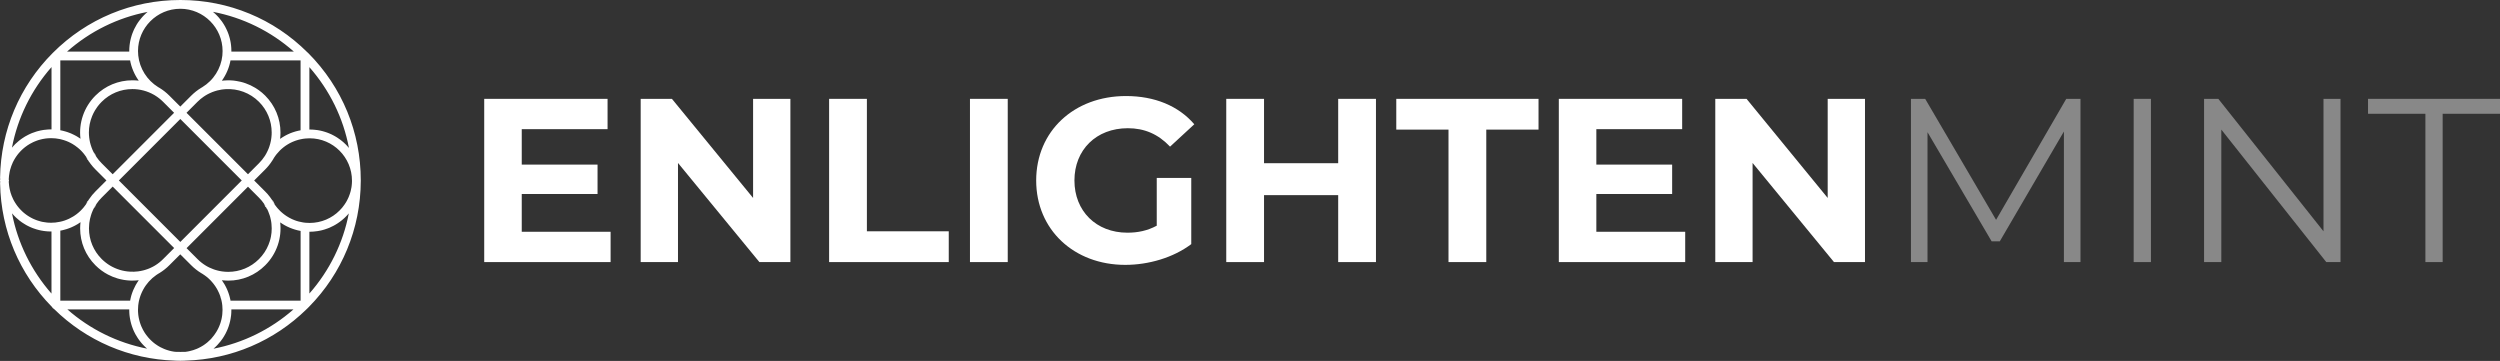 <?xml version="1.0" encoding="UTF-8"?>
<svg id="Capa_2" xmlns="http://www.w3.org/2000/svg" viewBox="0 0 898.1 129.66">
<rect x="0" y="0" width="898.1" height="129.66" fill="#333333" stroke="none"/>
<defs>
<style>
.cls-1{fill:#fff;}
.cls-2{fill:#888;}
</style>
</defs>
<g id="Capa_1-2">
<g>
<g>
<g>
<path class="cls-1" d="M110.32,18.76s-.02,0-.03,0c-.02-.02-.04-.03-.06-.04,.03,.01,.06,.02,.09,.05Z"/>
<path class="cls-1" d="M110.6,18.95s-.11-.09-.17-.13c-.01,0-.01,0-.02-.02,.01,0,.02,0,.03,.01s.02,0,.03,.02c.02,.01,.03,.03,.05,.04t.02,.02s.04,.04,.06,.06Z"/>
<path class="cls-1" d="M110.68,19.02h0s-.02-.01-.03-.02c.01,0,.02,0,.03,.02Z"/>
<path class="cls-1" d="M110.98,19.47c-.04-.07-.07-.14-.11-.2-.06-.08-.12-.17-.19-.24,.05,.04,.09,.08,.13,.12,.07,.1,.14,.2,.17,.32Z"/>
</g>
<path class="cls-1" d="M98.33,56.83c-.05,.11-.11,.21-.17,.31-.05,.09-.11,.18-.16,.26,.11-.19,.21-.38,.33-.57Z"/>
<g>
<path class="cls-1" d="M31.95,58.04c-.19-.29-.38-.59-.56-.89-.14-.24-.27-.47-.39-.72t.02,.02c.3,.45,.59,.94,.84,1.43,.03,.05,.06,.11,.09,.16Z"/>
<path class="cls-1" d="M34.57,56.28c-.31-.47-.6-.96-.86-1.45-.01-.02-.02-.03-.03-.05-.02-.05-.05-.1-.09-.15,.02,.03,.04,.05,.06,.08,0,.01,.01,.01,.01,.02,.17,.26,.34,.52,.5,.79,.14,.25,.28,.5,.41,.76Z"/>
</g>
<path class="cls-1" d="M28.91,49.78v.04h-.01s.02,.02,.02,.02c-.01-.02-.01-.04-.01-.06Zm0,0v.04h-.01s.02,.02,.02,.02c-.01-.02-.01-.04-.01-.06Zm0,0v.04h-.01s.02,.02,.02,.02c-.01-.02-.01-.04-.01-.06Zm0,0v.04h-.01s.02,.02,.02,.02c-.01-.02-.01-.04-.01-.06Zm0,0v.04h-.01s.02,.02,.02,.02c-.01-.02-.01-.04-.01-.06Zm20.49-20.84c.15,0,.3,.02,.44,.05h0c-.14-.03-.29-.05-.44-.05Zm-15.74,25.79s-.01-.01-.01-.02c-.02-.03-.04-.05-.06-.08,.04,.05,.07,.1,.09,.15-.01-.01-.01-.03-.02-.05Zm-4.75-4.95v.04h-.01s.02,.02,.02,.02c-.01-.02-.01-.04-.01-.06Zm-7.24-3h0c.11,.02,.22,.04,.33,.07-.11-.03-.22-.05-.33-.07Zm7.24,3v.04h-.01s.02,.02,.02,.02c-.01-.02-.01-.04-.01-.06Zm0,0v.04h-.01s.02,.02,.02,.02c-.01-.02-.01-.04-.01-.06Zm0,0v.04h-.01s.02,.02,.02,.02c-.01-.02-.01-.04-.01-.06Zm0,0v.04h-.01s.02,.02,.02,.02c-.01-.02-.01-.04-.01-.06Z"/>
<g>
<path class="cls-1" d="M31.86,71.78c-.27,.52-.56,1.02-.88,1.48,.26-.5,.55-1,.88-1.48Z"/>
<path class="cls-1" d="M34.57,73.38s-.02,.06-.04,.09c-.12,.23-.25,.46-.38,.68-.12,.21-.26,.42-.4,.63-.01,.03-.03,.06-.06,.09,0-.03,.03-.05,.04-.08,.26-.48,.53-.95,.84-1.41Z"/>
</g>
<path class="cls-1" d="M19.1,110.7s-.08-.08-.13-.12h0s.03,.02,.05,.03c0,0,.01,.01,.02,.01,.01,.03,.04,.06,.06,.08Z"/>
<g>
<path class="cls-1" d="M95.92,75c-.19-.27-.36-.54-.52-.82-.13-.22-.26-.44-.37-.67-.04-.06-.07-.13-.1-.2,.01,.02,.02,.03,.03,.04,.34,.47,.62,.98,.89,1.48,.02,.05,.04,.11,.07,.17Z"/>
<path class="cls-1" d="M97.67,71.75h-.01s-.03-.06-.04-.08c.02,.02,.04,.05,.05,.08Z"/>
<path class="cls-1" d="M98.6,73.32s.01,.01,0,.02c-.01-.01-.01-.02-.02-.02-.32-.48-.61-.98-.86-1.49,.03,.02,.05,.05,.06,.08,.14,.21,.28,.42,.4,.64,.15,.25,.29,.51,.42,.77Z"/>
</g>
<g>
<path class="cls-1" d="M79.12,106.34c.19,.55,.35,1.11,.48,1.68-.12-.57-.28-1.13-.48-1.68Zm3.58,1.11c.04,.19,.08,.37,.11,.56h0c-.03-.19-.07-.37-.12-.56Zm27.88,3.18s-.04,.05-.06,.07c-.02,.02-.03,.03-.04,.05,.04-.05,.11-.11,.18-.18-.02,.02-.05,.04-.08,.06Zm-11.92-37.2s.03,.06,.05,.09c.01,.02,.02,.03,.03,.05,.08,.1,.15,.2,.22,.29-.1-.14-.2-.28-.3-.43Zm1.98,6.45h0s.03,.03,.05,.04c-.02-.01-.04-.03-.05-.04Zm-20.95,20.78s0,0,0,.01c.04,0,.08,.01,.12,.01-.04-.01-.09-.01-.13-.02Z"/>
<path class="cls-1" d="M110.81,19.15c.07,.1,.14,.2,.17,.32-.04-.07-.07-.14-.11-.2-.06-.08-.12-.17-.19-.24-.01-.01-.02-.02-.03-.03-.01-.02-.03-.04-.05-.05-.05-.05-.11-.09-.17-.13-.01,0-.01,0-.02-.02,.01,0,.02,0,.03,.01-6.07-6.05-13.12-10.73-20.8-13.9-7.77-3.22-16.16-4.91-24.82-4.91h-.07C47.45,.02,31.2,6.76,18.97,19c.15-.15,.33-.26,.51-.34-.19,.08-.36,.2-.51,.34C7.01,30.98,.29,46.87,.03,63.78v.12c0,.36,.12,.68,.33,.94H.36c-.21,.27-.33,.6-.33,.95v.21s0,.05,.01,.07c.31,16.66,6.92,32.31,18.61,44.17h.01c.15,.34,.42,.61,.75,.76,11.64,11.44,26.98,18.02,43.27,18.54,.04,0,.09,.01,.14,.01h.04c.65,.02,1.3,.03,1.95,.03s1.25-.01,1.84-.03h.05s.09,0,.13-.01c16.32-.49,31.68-7.05,43.34-18.5,.09-.08,.17-.16,.25-.25h.02s.03-.03,.04-.04c.01-.02,.02-.03,.04-.05,.02-.02,.04-.04,.06-.07,.03-.02,.06-.04,.08-.06,.02-.02,.04-.05,.06-.07,.11-.1,.21-.2,.3-.3,5.92-6.01,10.52-12.99,13.66-20.57,3.21-7.73,4.9-16.08,4.92-24.69v-.15c0-17.22-6.67-33.42-18.79-45.64Zm.33,4.97c7.31,8.32,12.18,18.29,14.22,29.03-.11-.14-.23-.27-.35-.4t-.02-.02c-.21-.24-.42-.48-.64-.7-.29-.29-.58-.57-.88-.84-.15-.13-.3-.27-.46-.39-.06-.05-.11-.1-.17-.14-.17-.15-.35-.29-.53-.42-.37-.28-.75-.55-1.15-.8-.18-.12-.37-.24-.56-.35-.21-.12-.42-.24-.64-.36-.55-.31-1.12-.58-1.71-.82-.25-.1-.5-.2-.75-.29-.21-.08-.42-.15-.63-.21-.08-.03-.16-.06-.25-.08-.25-.08-.5-.15-.76-.22-.02-.01-.04-.01-.07-.02-.23-.06-.46-.11-.69-.16-.13-.03-.27-.06-.41-.08-.18-.04-.36-.07-.54-.1-.13-.02-.26-.04-.39-.05-.02,0-.04,0-.06,0-.19-.03-.39-.05-.59-.07-.27-.03-.55-.06-.82-.07-.35-.02-.7-.03-1.05-.03h-.1V24.12Zm-.82-5.36s-.02,0-.03,0c-.02-.02-.04-.03-.06-.04,.03,.01,.06,.02,.09,.05Zm-15.06,15.58c-.72-.72-1.49-1.38-2.31-1.96-.23-.16-.46-.32-.7-.47-.03-.03-.07-.06-.11-.07-.15-.11-.3-.2-.45-.29-1.1-.67-2.26-1.21-3.46-1.63-.58-.21-1.16-.38-1.75-.52-.48-.12-.97-.22-1.46-.29-.19-.04-.4-.07-.6-.09-.02-.01-.04-.01-.06-.01-.07-.02-.14-.02-.21-.03-.15-.02-.3-.03-.45-.05-.15-.01-.3-.03-.45-.03-.05-.01-.1-.01-.15-.01-.16-.01-.33-.02-.49-.03-.21,0-.43-.01-.65-.01l-2.25,.14h-.01c.19-.27,.38-.55,.56-.83,.72-1.13,1.32-2.34,1.77-3.6,.06-.18,.12-.35,.18-.53,.01-.02,.01-.04,.02-.06,.06-.17,.11-.33,.16-.51,.01-.02,.01-.05,.02-.07,.01-.01,.01-.02,.01-.04,.06-.22,.12-.45,.18-.68,.02-.06,.03-.11,.04-.17,.06-.27,.12-.54,.17-.81h25.17v25.12c-.25,.04-.51,.09-.76,.15-.26,.05-.52,.12-.78,.19-.07,.02-.15,.04-.23,.06-.18,.05-.37,.11-.55,.17-.01,0-.03,.01-.04,.01-.03,.01-.05,.02-.08,.03-.14,.05-.29,.09-.42,.14h-.01c-.3,.11-.59,.22-.88,.33-.16,.07-.33,.14-.49,.22-.19,.08-.37,.17-.56,.26-.25,.12-.48,.24-.72,.37-.3,.16-.6,.34-.89,.52-.29,.18-.58,.37-.86,.57-.03,.02-.06,.04-.09,.06,.09-.75,.14-1.51,.14-2.28,0-5.01-1.96-9.72-5.5-13.27Zm-62.02,19.51c-.07-.16-.14-.32-.19-.48-.07-.15-.13-.31-.18-.46-.1-.27-.19-.54-.27-.81-.19-.59-.33-1.19-.43-1.79-.05-.3-.1-.6-.13-.9-.04-.3-.07-.61-.08-.91-.02-.29-.03-.59-.03-.89,0-.51,.02-1.01,.07-1.52,.05-.5,.12-1,.22-1.49,.1-.5,.22-.99,.37-1.47,.14-.48,.31-.96,.51-1.43,.14-.35,.3-.7,.47-1.04,.17-.34,.35-.68,.55-1.01,.26-.44,.55-.87,.86-1.29,.17-.24,.36-.47,.55-.7,.12-.14,.24-.29,.37-.43,.2-.22,.41-.44,.62-.66,2.95-2.95,6.87-4.57,11.04-4.57,2.7,0,5.36,.7,7.7,2.03,.11,.06,.22,.13,.33,.19,.03,.02,.06,.04,.09,.06,1.05,.64,2.03,1.41,2.91,2.29l3.95,3.95-22.07,22.08-3.95-3.95c-.71-.71-1.34-1.48-1.9-2.3-.01-.02-.03-.03-.04-.05,0-.01-.01-.01-.01-.02-.31-.47-.6-.96-.86-1.45-.01-.02-.02-.03-.03-.05-.02-.05-.05-.1-.09-.15,.02,.03,.04,.05,.06,.08-.15-.29-.29-.57-.41-.86Zm29.3,35.28h0s-3.95,3.95-3.95,3.95c-.88,.89-1.86,1.66-2.91,2.3-.03,.01-.05,.03-.08,.05h-.01c-.1,.06-.2,.12-.31,.18-.01,.01-.02,.01-.02,.02-.02,.01-.03,.02-.05,.02-.02,.01-.03,.02-.05,.03-.01,0-.01,.01-.02,.01,0,0-.01,0-.01,0,0,0,0,0,0,.01-.03,.02-.06,.03-.1,.05-.05,.03-.1,.06-.15,.08-.05,.03-.11,.06-.16,.08-.04,.03-.08,.05-.12,.06-.18,.1-.37,.19-.56,.27-.18,.09-.35,.16-.53,.23-.04,.02-.07,.03-.11,.04-.11,.06-.22,.09-.33,.13-.1,.04-.19,.07-.29,.1t-.02,0s-.03,.02-.04,.02c-.04,.02-.08,.03-.12,.04-.15,.06-.29,.1-.44,.14-.01,.01-.02,.01-.03,.01-.22,.08-.45,.14-.67,.19-.16,.05-.33,.09-.49,.11-.14,.04-.28,.07-.43,.1-.01,0-.02,0-.03,0-.31,.06-.63,.11-.95,.15-.96,.12-1.92,.15-2.88,.09-.31-.01-.62-.04-.92-.08-.28-.03-.56-.07-.83-.12-.06,0-.11-.01-.16-.03-.28-.04-.55-.1-.83-.17-.3-.07-.59-.15-.89-.24-.3-.09-.59-.19-.88-.3-.22-.07-.43-.16-.64-.25-.14-.05-.28-.11-.41-.18-1.1-.49-2.14-1.11-3.11-1.87-.21-.16-.41-.32-.61-.5-.15-.12-.29-.25-.44-.39-.14-.13-.29-.27-.43-.41-2.95-2.94-4.57-6.86-4.57-11.03,0-.54,.03-1.07,.09-1.6,.01-.13,.02-.26,.04-.39,.11-.91,.31-1.81,.59-2.68,.07-.25,.16-.51,.25-.76,.11-.31,.24-.61,.37-.91,.1-.23,.2-.46,.31-.68,.01-.02,.02-.03,.03-.05,.01-.01,.01-.02,.02-.03,.01-.03,.03-.05,.04-.08,0-.03,.03-.05,.04-.08,.26-.48,.53-.95,.84-1.41,.01,0,.01-.02,.02-.03h.01s.01-.03,.02-.04c.56-.82,1.19-1.6,1.9-2.3l3.95-3.95,22.07,22.07Zm-19.84-24.3l22.07-22.08h.01l22.07,22.08-22.07,22.08h-.01l-22.07-22.08Zm46.38,2.23l3.95,3.95c.69,.69,1.32,1.44,1.86,2.24,.01,.02,.02,.04,.04,.06,.01,.02,.02,.03,.03,.04,.34,.47,.62,.98,.89,1.48,.02,.05,.04,.11,.07,.17,.01,.03,.03,.05,.04,.08,.1,.19,.19,.38,.27,.58,.05,.1,.09,.2,.13,.3,.21,.48,.39,.96,.54,1.45,.03,.08,.05,.16,.07,.23,.02,.05,.03,.09,.04,.13,.04,.13,.07,.25,.1,.38,.01,.03,.02,.07,.02,.1,.04,.14,.08,.28,.1,.42,.06,.24,.11,.48,.15,.72,.04,.22,.07,.44,.1,.67,.02,.17,.04,.34,.05,.51,.11,1,.1,2,.01,2.99-.05,.5-.12,1-.22,1.5-.11,.55-.25,1.1-.43,1.64-.13,.43-.28,.84-.45,1.26-.76,1.87-1.91,3.62-3.41,5.12-2.95,2.95-6.87,4.58-11.04,4.58-.3,0-.6-.01-.89-.03-.1,0-.2,0-.3-.02-.23-.01-.46-.04-.68-.07-.08,0-.17-.01-.25-.03-.13,0-.26-.03-.39-.06-.21-.03-.41-.07-.61-.11-.04,0-.07-.01-.1-.02-.16-.03-.32-.07-.48-.11-.01,0-.02,0-.03-.01-.13-.03-.26-.06-.38-.1-.22-.05-.44-.12-.65-.19-.17-.05-.35-.11-.52-.18-.52-.18-1.04-.4-1.54-.64-.29-.14-.57-.29-.85-.44,0-.01,0-.01,0-.01-.01-.01-.02-.01-.03-.02-.12-.07-.23-.14-.37-.21-.01-.01-.02-.02-.03-.02-1.05-.64-2.04-1.42-2.93-2.31l-3.94-3.94,22.07-22.08Zm-22.08-26.54l3.95-3.95c.67-.67,1.39-1.27,2.16-1.8,.24-.17,.48-.33,.73-.48,.02-.01,.03-.02,.05-.03,.02,0,.04-.02,.06-.03,.1-.06,.19-.12,.29-.17,.01,0,.01-.01,.02-.02,.03-.01,.06-.03,.09-.05,.01-.01,.02-.01,.03-.02,.28-.15,.55-.3,.84-.43,.29-.15,.59-.28,.89-.39,.03-.02,.05-.03,.08-.04,.22-.09,.44-.17,.67-.24,.12-.05,.23-.09,.35-.12,.28-.1,.56-.18,.84-.25,.48-.13,.96-.23,1.45-.3,.21-.04,.43-.07,.65-.09,.3-.04,.6-.07,.91-.08,4.35-.26,8.74,1.31,11.97,4.54,2.95,2.95,4.57,6.87,4.57,11.04,0,.27-.01,.54-.02,.81-.01,.15-.02,.31-.04,.46,0,.13-.01,.25-.03,.38-.02,.18-.04,.37-.07,.55-.03,.25-.07,.5-.12,.75-.12,.64-.29,1.28-.5,1.91-.02,.08-.04,.16-.08,.24-.04,.17-.11,.33-.18,.5-.02,.06-.04,.12-.07,.19-.24,.6-.52,1.18-.83,1.75h0s-.03,.06-.04,.08t-.01,.02s-.03,.03-.03,.05h0s-.02,.04-.03,.06h-.01c-.07,.13-.15,.27-.24,.41-.03,.04-.06,.09-.08,.14-.02,.03-.04,.05-.05,.08-.62,.96-1.33,1.85-2.14,2.66l-3.95,3.95-22.08-22.08Zm38.56-21.98h-22.45c.01-.07,.01-.13,.01-.2,0-.35-.01-.7-.03-1.05s-.05-.69-.09-1.04c-.03-.27-.07-.55-.11-.81-.03-.2-.07-.4-.11-.6-.02-.1-.04-.2-.06-.29-.05-.24-.1-.47-.16-.71s-.13-.48-.2-.71c-.07-.26-.15-.51-.24-.76-.01-.04-.03-.08-.04-.12-.11-.3-.23-.6-.35-.9-.13-.31-.27-.61-.41-.91-.14-.3-.29-.6-.45-.89-.16-.29-.33-.57-.5-.85-.14-.22-.28-.45-.43-.66-.1-.15-.2-.29-.3-.43-.34-.47-.69-.91-1.07-1.34-.2-.23-.41-.46-.63-.68-.18-.2-.38-.39-.58-.57-.28-.27-.56-.52-.86-.77,10.76,2.06,20.74,6.94,29.06,14.29ZM64.75,3.15h.06c8.36,.02,15.15,6.84,15.15,15.19,0,.54-.02,1.08-.08,1.61-.24,2.33-1.04,4.57-2.28,6.52-.31,.49-.65,.96-1.01,1.41-.36,.45-.75,.88-1.17,1.29-.82,.81-1.73,1.52-2.72,2.13,0,0-.03,.01-.04,.02,0,.01-.01,.01-.01,.01-.01,.01-.03,.02-.04,.03s-.03,.02-.04,.02c-.07,.05-.14,.09-.22,.13-.03,.02-.07,.04-.1,.06-1.27,.77-2.46,1.71-3.53,2.77l-3.95,3.95-3.95-3.95c-1.07-1.07-2.26-2.01-3.55-2.79-.02-.01-.04-.02-.06-.03t-.01-.01c-.11-.06-.21-.12-.32-.18,0-.01-.03-.02-.04-.03-.01,0-.01-.01-.02-.01-3.99-2.46-6.66-6.7-7.15-11.34-.06-.53-.09-1.07-.09-1.61,0-8.36,6.81-15.18,15.17-15.19Zm-11.73,1.12c-.2,.17-.39,.34-.58,.51-.19,.17-.37,.34-.54,.52-.05,.04-.1,.09-.15,.14-.15,.15-.29,.3-.44,.46-.06,.06-.12,.13-.19,.21-.14,.16-.29,.32-.42,.49-.25,.29-.49,.6-.72,.91-.14,.19-.27,.37-.4,.56-.02,.04-.05,.08-.08,.12-.14,.22-.28,.44-.42,.66-.3,.5-.58,1.02-.84,1.55-.11,.23-.22,.46-.31,.69-.15,.33-.28,.67-.41,1.02-.05,.15-.11,.3-.16,.46-.07,.2-.13,.39-.18,.59-.07,.22-.13,.45-.19,.69-.06,.21-.11,.42-.15,.64-.04,.14-.06,.29-.09,.43-.03,.16-.06,.32-.08,.48-.05,.28-.09,.57-.12,.85-.04,.35-.07,.69-.09,1.04-.02,.35-.03,.7-.03,1.05v.2H24.08c8.28-7.32,18.22-12.2,28.94-14.27ZM21.67,21.69h25.07s.01,.07,.02,.11c.06,.29,.12,.58,.19,.87,.03,.13,.06,.26,.1,.39,.05,.18,.1,.35,.14,.52,.02,.06,.04,.11,.06,.17,0,.03,0,.05,.02,.08,.08,.24,.16,.49,.25,.73,.02,.06,.04,.12,.06,.17h.01c.04,.11,.08,.23,.13,.34,.01,.06,.04,.12,.07,.18,.03,.09,.07,.18,.11,.27,.02,.05,.04,.09,.06,.13,.07,.18,.15,.35,.24,.52,.02,.05,.04,.1,.06,.14,.08,.16,.16,.33,.25,.49,.05,.11,.11,.22,.17,.32,.03,.06,.06,.12,.1,.18,.06,.11,.12,.23,.19,.33,.1,.17,.2,.34,.31,.51,0,0,0,.01,.01,.01,.18,.28,.37,.56,.56,.83h-.01c-.14-.02-.29-.03-.44-.04h-.05s-.02-.01-.04-.01c-.2-.03-.4-.04-.61-.05-.04,0-.09,0-.13,0-.34-.02-.67-.03-1.01-.03-5.02,0-9.73,1.96-13.27,5.5-4.16,4.16-6.04,9.86-5.38,15.44,0,.02,0,.04,.01,.06,0,0-.01-.02-.02-.02-.02-.02-.05-.04-.08-.05-.13-.1-.26-.19-.39-.27-.19-.13-.39-.26-.6-.38-.06-.04-.13-.08-.2-.12-.12-.08-.26-.15-.39-.22-.21-.12-.42-.23-.63-.33-.71-.37-1.44-.68-2.2-.94-.09-.03-.17-.06-.26-.09-.24-.08-.48-.16-.72-.22-.15-.04-.31-.08-.46-.12-.06-.03-.12-.04-.18-.05-.15-.04-.31-.08-.46-.11-.11-.03-.22-.05-.33-.07-.11-.03-.22-.05-.33-.06V21.69Zm-3.16,2.41v22.38h-.16c-.34,0-.69,.01-1.03,.03-.56,.03-1.11,.09-1.66,.17-.22,.03-.45,.07-.67,.12-.08,0-.16,.02-.23,.04-.12,.01-.23,.04-.35,.07-.02,0-.04,0-.06,.02-.21,.04-.42,.09-.63,.15h-.01c-.2,.04-.39,.1-.59,.16-.01,0-.02,0-.03,.01-.56,.17-1.1,.36-1.63,.57-.22,.09-.43,.18-.64,.28-.24,.11-.47,.22-.71,.34-.76,.38-1.5,.81-2.19,1.3-.24,.16-.47,.33-.7,.51-.14,.11-.29,.22-.43,.34-.91,.73-1.75,1.55-2.5,2.45,2.06-10.71,6.93-20.66,14.22-28.94Zm0,81.38c-7.26-8.25-12.13-18.17-14.2-28.84,.09,.1,.17,.2,.27,.3,.19,.21,.38,.42,.57,.62,.2,.21,.4,.41,.61,.6,.41,.39,.84,.76,1.29,1.11,.19,.15,.39,.3,.59,.44,.04,.04,.08,.07,.13,.1,.17,.12,.35,.24,.53,.35,.34,.24,.7,.46,1.07,.66,.14,.08,.28,.16,.43,.23,.23,.13,.46,.24,.7,.35,.2,.1,.41,.2,.62,.28h0c.16,.07,.32,.14,.48,.2,.16,.06,.32,.12,.48,.18t.02,0c.33,.12,.66,.23,.99,.33,.2,.07,.41,.12,.62,.17,.11,.04,.22,.07,.34,.09,.19,.05,.39,.09,.59,.13,.08,.02,.17,.04,.25,.05,.22,.05,.44,.08,.66,.11,0,0,.03,0,.04,.01,.22,.04,.45,.07,.68,.09,.03,0,.07,.01,.1,.01,.29,.04,.59,.06,.9,.08h.03c.34,.02,.69,.03,1.04,.03h.16v22.31Zm.46,5.1h0s.03,.02,.05,.03c0,0,.01,.01,.02,.01,.01,.03,.04,.06,.06,.08-.04-.04-.08-.08-.13-.12Zm.96-30.64c-.52,.05-1.05,.08-1.58,.08-.3,0-.6-.01-.89-.03-.12-.01-.24-.01-.36-.02-.03,0-.07-.01-.1-.01-.06-.01-.12-.01-.18-.02-.5-.04-1-.12-1.48-.22-.19-.04-.38-.08-.57-.12-.43-.1-.84-.23-1.25-.37-.21-.06-.41-.14-.61-.22-.21-.08-.41-.16-.61-.25-.16-.06-.31-.13-.47-.21-.02-.01-.05-.02-.07-.03-.04-.02-.07-.04-.11-.06-.2-.09-.39-.19-.58-.3-.18-.09-.35-.19-.52-.3-.17-.1-.33-.2-.5-.31-.17-.11-.34-.22-.5-.34-.19-.13-.38-.27-.56-.42-.19-.14-.37-.29-.55-.45-.18-.15-.35-.31-.52-.47-.29-.27-.56-.55-.82-.84-.14-.14-.27-.29-.38-.44-.15-.17-.29-.34-.42-.52t-.02-.02s-.03-.04-.04-.06c-.13-.15-.24-.31-.35-.48-.18-.24-.34-.5-.5-.76-.12-.18-.23-.37-.33-.56-.11-.19-.21-.38-.3-.57-.2-.38-.37-.76-.52-1.16-.01-.01-.01-.03-.02-.04-.16-.39-.3-.79-.42-1.2-.13-.42-.24-.85-.32-1.28-.06-.24-.1-.48-.13-.72-.04-.23-.08-.47-.1-.71-.03-.23-.05-.47-.06-.7h0s-.01-.07-.01-.1c-.02-.32-.13-.62-.32-.86,.19-.24,.3-.54,.32-.87v-.08c.02-.25,.04-.5,.06-.75,.06-.47,.13-.93,.22-1.39,.06-.26,.12-.53,.19-.79,.12-.45,.26-.9,.42-1.33h0c.16-.44,.34-.87,.53-1.29,.27-.57,.58-1.12,.92-1.65,.08-.12,.16-.25,.24-.37,.18-.27,.37-.54,.58-.8,.14-.18,.29-.36,.44-.54,.2-.24,.41-.47,.63-.69,.16-.18,.33-.35,.5-.5,.22-.21,.44-.41,.66-.59,.17-.15,.33-.28,.51-.41,.26-.21,.53-.4,.8-.58,.28-.19,.56-.37,.85-.53,.38-.22,.77-.43,1.17-.61,.18-.09,.36-.17,.55-.24,.28-.13,.57-.24,.86-.34,.16-.06,.34-.12,.51-.17,.17-.06,.34-.11,.52-.15,.15-.05,.31-.09,.48-.12,.19-.05,.39-.1,.58-.13,.3-.06,.6-.11,.9-.15,.17-.03,.34-.05,.51-.06,.17-.02,.34-.03,.51-.04,.34-.03,.68-.04,1.03-.04,.53,0,1.06,.02,1.58,.08,.5,.05,.99,.13,1.48,.23,.16,.03,.32,.06,.48,.11,.33,.07,.66,.16,.98,.27,.31,.08,.61,.19,.91,.31,.26,.1,.52,.2,.78,.32,.27,.12,.52,.24,.78,.38,.21,.11,.43,.22,.64,.35,.13,.07,.26,.15,.38,.24,.2,.11,.4,.24,.59,.38,.35,.23,.69,.49,1.02,.77,.14,.11,.29,.23,.42,.36,.02,0,.04,.03,.06,.05,.11,.09,.21,.18,.31,.28,.17,.15,.33,.31,.48,.47,.18,.18,.34,.36,.5,.55,.15,.15,.28,.32,.41,.48,.27,.32,.52,.66,.75,1.01,.01,.01,.02,.01,.02,.02,.01,.03,.03,.05,.05,.08,0,.02,.01,.04,.03,.05t.02,.02c.3,.45,.59,.94,.84,1.43,.03,.05,.06,.11,.09,.16,.04,.05,.07,.11,.12,.16,.16,.24,.33,.47,.5,.7,.52,.7,1.1,1.36,1.72,1.98l3.95,3.95-3.95,3.95c-.82,.82-1.58,1.73-2.22,2.69-.05,.05-.08,.11-.12,.16-.03,.04-.05,.07-.07,.11,0,.02-.02,.03-.02,.04-.27,.52-.56,1.02-.88,1.48h0c-.03,.06-.07,.11-.1,.16h0c-.04,.06-.07,.1-.1,.14-.23,.33-.47,.64-.72,.94-.09,.11-.18,.22-.27,.32-.25,.28-.5,.56-.77,.82-.11,.12-.23,.23-.36,.34-.15,.14-.3,.28-.46,.41-.21,.18-.42,.36-.64,.52-.22,.17-.45,.33-.67,.48-.2,.14-.41,.28-.62,.4-.44,.27-.89,.52-1.36,.74-.11,.06-.23,.11-.35,.16-.19,.09-.39,.17-.59,.25-.26,.11-.51,.21-.77,.29-.27,.09-.55,.17-.82,.25-.26,.07-.52,.13-.79,.19-.54,.12-1.1,.21-1.66,.27Zm1.74,2.92c.1-.01,.21-.03,.31-.06t.02,0c.13-.02,.26-.05,.39-.08,.02,0,.04-.01,.06-.02,.16-.03,.32-.07,.48-.12,.32-.07,.63-.16,.94-.26,.23-.07,.46-.14,.68-.23,.23-.08,.46-.17,.69-.26,.18-.07,.36-.15,.54-.23,.24-.1,.47-.21,.7-.33,.02-.01,.05-.02,.07-.03,.24-.12,.47-.24,.7-.37,.29-.16,.57-.33,.85-.5,.28-.18,.55-.36,.82-.55-.08,.74-.13,1.48-.13,2.23,0,5.01,1.95,9.72,5.5,13.26,1.35,1.35,2.87,2.47,4.51,3.33,.54,.28,1.1,.54,1.66,.77,.57,.23,1.14,.43,1.73,.61,.22,.07,.44,.13,.66,.18,.2,.05,.4,.1,.6,.14,.33,.08,.66,.14,.99,.2,.03,.01,.07,.01,.1,.02,.33,.05,.66,.1,1,.13,.22,.02,.45,.05,.68,.06,.22,.02,.45,.03,.68,.04,.22,.01,.45,.01,.68,.01,.1,0,.21-.01,.31-.01,.28,0,.55-.01,.83-.03,.07,0,.14,0,.21-.02h.06c.28-.02,.57-.05,.86-.08h0c-.19,.28-.38,.56-.56,.84-.19,.3-.37,.6-.55,.91-.29,.54-.57,1.09-.81,1.66-.05,.1-.09,.21-.14,.33-.05,.13-.1,.26-.15,.39-.06,.13-.1,.27-.15,.4-.05,.14-.1,.27-.14,.41-.07,.21-.14,.42-.2,.64-.01,.02-.01,.04-.02,.06,0,.01,0,.02,0,.03-.05,.18-.1,.36-.14,.54-.03,.12-.06,.24-.08,.36-.03,.1-.06,.21-.07,.31-.04,.15-.07,.31-.09,.47H21.67v-25.15Zm2.54,28.3h22.22v.15c0,.34,.01,.67,.03,1,.01,.29,.03,.58,.06,.86,.02,.19,.04,.37,.07,.55,.01,.1,.02,.2,.04,.29,.01,.11,.03,.22,.05,.32,.02,.11,.04,.21,.06,.32,.04,.24,.09,.48,.14,.71,.05,.22,.1,.44,.17,.66,.02,.12,.05,.23,.09,.35,.02,.09,.05,.18,.08,.27,.06,.21,.13,.42,.2,.63,.11,.31,.22,.62,.35,.93,.01,.03,.02,.05,.03,.08,.11,.26,.22,.51,.33,.76,.02,.04,.04,.08,.06,.12,.09,.2,.19,.4,.3,.59,.07,.15,.15,.3,.23,.44,.24,.43,.49,.85,.77,1.26,.13,.2,.26,.4,.41,.59,.14,.2,.29,.4,.44,.59,.14,.19,.3,.38,.45,.56,.18,.22,.37,.43,.57,.64,.46,.5,.95,.97,1.47,1.42-10.58-2.08-20.43-6.9-28.62-14.09Zm51.89,10.28c-.17,.19-.35,.38-.53,.56-.31,.32-.64,.63-.99,.92-.02,.02-.05,.04-.07,.06-.04,.03-.07,.06-.11,.09-.02,.02-.04,.03-.06,.05-.09,.07-.18,.14-.27,.21-.18,.14-.36,.27-.54,.4-.16,.12-.32,.23-.49,.34-.01,.01-.02,.01-.03,.02-.29,.18-.58,.36-.88,.52-.3,.17-.6,.33-.92,.47-.2,.1-.4,.19-.61,.27-.79,.32-1.61,.59-2.45,.77-.16,.04-.31,.08-.46,.1-.03,.01-.07,.01-.1,.02-.05,.01-.11,.02-.16,.03-.14,.03-.28,.05-.42,.07-.14,.02-.27,.04-.41,.06h-.06c-.56,.02-1.12,.02-1.73,.02s-1.19-.01-1.78-.02h-.06s-.04,0-.06-.01h-.04c-.18-.03-.37-.05-.55-.09-.23-.03-.47-.08-.7-.13-.23-.04-.46-.09-.69-.16-.14-.03-.27-.07-.41-.12-.16-.03-.33-.09-.49-.15-.15-.04-.3-.09-.44-.15-.22-.07-.44-.16-.65-.25-.43-.17-.84-.36-1.24-.58-.2-.1-.4-.21-.6-.33-.16-.09-.32-.18-.47-.29-.13-.08-.25-.16-.37-.25-.12-.07-.23-.15-.34-.23-.08-.05-.16-.11-.23-.16-.23-.18-.46-.36-.68-.54-.23-.2-.47-.4-.69-.62-.22-.21-.44-.42-.64-.65-.16-.16-.3-.32-.44-.49-.24-.27-.47-.56-.68-.85-.1-.14-.2-.28-.3-.42-.06-.08-.11-.16-.16-.24-.03-.03-.05-.06-.07-.09-.02-.03-.04-.07-.06-.1-.44-.68-.82-1.41-1.15-2.17-.02-.04-.04-.09-.05-.13-.07-.15-.13-.3-.19-.46-.08-.2-.14-.4-.21-.6-.04-.1-.07-.2-.1-.3-.08-.24-.15-.49-.21-.74-.01-.02-.01-.04-.01-.06-.08-.28-.14-.57-.2-.86-.05-.27-.09-.53-.13-.81-.02-.14-.04-.28-.05-.42-.01-.12-.03-.25-.03-.37-.02-.16-.03-.33-.04-.49-.01-.26-.02-.52-.02-.78,0-.52,.03-1.05,.08-1.56,.03-.29,.07-.58,.12-.87,.04-.26,.09-.52,.14-.77,.13-.59,.3-1.18,.5-1.75,.06-.18,.12-.36,.2-.54,.06-.18,.14-.36,.22-.53,.08-.19,.16-.37,.25-.55,.12-.26,.26-.52,.4-.77,.13-.25,.28-.5,.43-.74,.16-.25,.32-.49,.49-.73,.33-.46,.69-.91,1.07-1.34,.79-.88,1.68-1.67,2.65-2.34,.22-.15,.44-.3,.66-.44,.01,0,.03,0,.04-.02,.01,0,.02-.01,.03-.01,.02-.02,.05-.03,.07-.05,.09-.04,.17-.09,.26-.15,.03-.02,.07-.04,.1-.06h.01c1.27-.78,2.46-1.71,3.52-2.78l3.95-3.94,3.95,3.94c1.07,1.07,2.25,2,3.53,2.78,0,0,0,0,0,.01,.04,.02,.08,.04,.12,.06,.08,.05,.15,.09,.23,.14,.01,0,.02,.01,.03,.01,.01,0,.03,.02,.04,.03s.02,.01,.03,.02c.25,.15,.5,.31,.74,.49,.47,.32,.93,.68,1.35,1.05,.16,.15,.32,.29,.48,.45,.06,.05,.13,.12,.18,.18,.04,.03,.07,.06,.1,.09,.1,.1,.2,.2,.28,.3,.03,.03,.05,.05,.07,.08,.16,.16,.31,.32,.43,.49,.16,.16,.29,.33,.41,.5,.21,.25,.4,.51,.57,.78,.19,.27,.36,.54,.52,.82,.12,.18,.23,.37,.32,.57,.19,.35,.37,.71,.52,1.07,.08,.17,.15,.34,.21,.51,.09,.2,.16,.4,.23,.6,.2,.55,.36,1.11,.48,1.68,.13,.57,.22,1.14,.28,1.73,.06,.51,.08,1.04,.08,1.56s-.02,1.01-.08,1.51c0,.19-.03,.37-.06,.56-.03,.21-.06,.41-.1,.62-.02,.14-.05,.28-.08,.42-.02,.13-.06,.27-.09,.41-.05,.23-.11,.45-.18,.67-.04,.17-.09,.34-.15,.51,0,.01-.01,.03-.01,.04-.05,.14-.1,.27-.15,.41-.04,.12-.08,.24-.13,.35-.07,.22-.16,.43-.26,.64-.09,.21-.18,.42-.29,.62-.1,.2-.2,.4-.32,.6-.1,.2-.22,.4-.34,.59-.2,.33-.42,.66-.66,.98-.15,.21-.31,.41-.47,.61-.16,.2-.32,.4-.49,.59Zm.6,3.83c.24-.21,.47-.42,.7-.64,.24-.23,.47-.46,.69-.69,.44-.46,.85-.94,1.25-1.45h0s.01-.03,.02-.03v-.02c.2-.26,.39-.51,.57-.78,.02-.02,.03-.03,.04-.05,.16-.25,.33-.51,.49-.77,.16-.27,.32-.55,.47-.83,.01,0,.02-.03,.03-.04,.13-.26,.27-.52,.39-.79,.11-.22,.21-.45,.31-.68,.06-.14,.12-.29,.18-.44,.22-.56,.42-1.13,.58-1.72,.09-.32,.18-.64,.25-.97,.07-.33,.14-.66,.19-.99,.05-.25,.08-.5,.11-.76,.02-.12,.03-.24,.05-.35,0-.03,.01-.06,.01-.09,.03-.28,.05-.55,.06-.83,.02-.34,.03-.69,.03-1.04v-.15h22.29c-8.21,7.21-18.09,12.04-28.71,14.11Zm31.28-17.26h-25.17c-.03-.19-.07-.37-.11-.56,0-.08-.03-.15-.05-.23-.03-.14-.06-.27-.1-.41-.04-.19-.09-.37-.15-.56-.09-.32-.19-.63-.3-.94-.07-.22-.15-.43-.24-.64-.08-.23-.17-.45-.27-.67-.11-.25-.22-.5-.35-.75-.13-.27-.28-.55-.43-.82-.05-.1-.11-.2-.17-.3-.29-.5-.6-.99-.94-1.46t0-.01s.09,.01,.13,.02c.14,.02,.27,.03,.41,.04,.02,.01,.04,.01,.06,0h.01s.01,.01,.02,0c.21,.02,.43,.04,.64,.05,.06,.01,.12,.02,.18,.01,.28,.02,.57,.03,.85,.03,5.01,0,9.73-1.95,13.27-5.5,4.15-4.14,6.03-9.85,5.38-15.42h0s.03,.02,.05,.03c.27,.19,.54,.37,.81,.54,.27,.17,.55,.34,.83,.49,.28,.16,.56,.3,.85,.44,.65,.32,1.32,.6,2,.83,.26,.1,.53,.18,.8,.26,.65,.2,1.32,.36,2,.48v25.05Zm3.16-2.56v-22.2h.1c.33,0,.65-.01,.97-.03,.18-.01,.36-.02,.54-.04,.45-.03,.9-.08,1.35-.16,.31-.05,.62-.1,.93-.17,.21-.04,.42-.09,.62-.14,.29-.07,.58-.15,.86-.24,.43-.12,.86-.27,1.28-.44,.19-.07,.37-.14,.56-.22,.52-.22,1.03-.46,1.52-.73,.22-.12,.45-.25,.67-.38,.25-.15,.5-.3,.74-.46,.25-.16,.48-.33,.72-.5,.23-.16,.45-.33,.66-.5,.17-.13,.33-.26,.49-.41,.13-.1,.25-.21,.36-.32,.09-.07,.18-.15,.26-.23,.17-.16,.34-.33,.51-.5,.18-.17,.35-.35,.52-.54,.17-.19,.34-.38,.51-.58-2.06,10.65-6.91,20.54-14.17,28.79Zm15.31-40.51c0,.35,0,.69-.04,1.03-.02,.3-.05,.59-.09,.88-.02,.18-.05,.37-.08,.54-.06,.37-.13,.74-.23,1.1-.03,.15-.06,.29-.11,.43-.07,.28-.15,.55-.25,.81-.08,.27-.18,.53-.29,.78-.06,.18-.13,.35-.21,.51-.1,.23-.2,.45-.32,.66-.06,.14-.13,.27-.2,.4-.11,.2-.22,.4-.34,.6-.18,.3-.37,.59-.57,.87-.51,.75-1.1,1.45-1.75,2.09-.68,.69-1.44,1.31-2.25,1.86-1.62,1.09-3.45,1.88-5.43,2.28-.49,.1-.99,.18-1.5,.23-.51,.05-1.03,.08-1.55,.08s-1.02-.02-1.52-.07h-.01c-.28-.03-.55-.06-.83-.11-.5-.08-1-.18-1.49-.31-.18-.04-.36-.09-.54-.15-.18-.05-.35-.11-.52-.16-.22-.08-.44-.16-.66-.25-.26-.1-.51-.2-.76-.32-.68-.31-1.33-.67-1.95-1.08-.2-.12-.4-.26-.6-.41-.02,0-.03-.02-.05-.04-.13-.09-.27-.19-.4-.3-.08-.05-.16-.11-.23-.18-.18-.14-.36-.29-.53-.45-.06-.05-.12-.1-.18-.16-.12-.1-.23-.21-.34-.32-.29-.28-.58-.58-.84-.89-.11-.13-.22-.25-.32-.38-.18-.21-.34-.43-.51-.65-.07-.09-.14-.19-.22-.29-.01-.02-.02-.03-.03-.05-.02-.03-.04-.06-.05-.09-.01-.01-.01-.02-.02-.03-.01-.02-.03-.04-.04-.06-.01-.01-.01-.02-.02-.02-.32-.48-.61-.98-.86-1.49h0s-.02-.05-.04-.07c0,0-.01,0-.01,0h-.01s-.03-.06-.04-.08c-.02-.03-.04-.07-.06-.1-.04-.05-.08-.11-.12-.16-.07-.12-.15-.24-.24-.35-.08-.12-.16-.23-.25-.34-.51-.69-1.08-1.34-1.69-1.94l-3.95-3.95,3.95-3.95c.95-.95,1.79-1.99,2.5-3.11,.04-.06,.08-.11,.12-.17,0-.01,.01-.01,.01-.02,.04-.06,.07-.12,.11-.18,.11-.19,.21-.38,.33-.57h.01s.03-.06,.05-.09c0-.01,0-.02,.01-.03s.02-.02,.02-.02t.01-.02c.06-.09,.12-.17,.18-.25,0-.01,.01-.01,.01-.02,.11-.17,.23-.34,.35-.51,.14-.19,.29-.38,.44-.57,.35-.44,.73-.86,1.13-1.26,.03-.03,.05-.05,.08-.07,.06-.06,.11-.11,.17-.17,.13-.12,.27-.25,.41-.37,.21-.2,.43-.38,.66-.55,.21-.17,.43-.33,.65-.49,.01-.01,.02-.01,.03-.02,.24-.17,.49-.33,.74-.48,.26-.16,.52-.31,.79-.46,.27-.14,.54-.28,.82-.4,.14-.07,.28-.13,.42-.18,.14-.06,.28-.12,.42-.17,.02,0,.05-.02,.07-.03,.18-.07,.35-.14,.53-.19,.13-.05,.25-.09,.38-.12,.17-.06,.35-.11,.53-.16,.18-.05,.36-.09,.54-.13,.25-.06,.5-.11,.75-.15,.05-.01,.09-.02,.14-.03,.1-.02,.2-.03,.31-.05,.24-.04,.48-.07,.73-.09,.5-.05,1.02-.08,1.53-.08,8.39,0,15.21,6.83,15.21,15.21v.06Z"/>
</g>
<g>
<path class="cls-1" d="M95.92,75c-.19-.27-.36-.54-.52-.82-.13-.22-.26-.44-.37-.67-.04-.06-.07-.13-.1-.2,.01,.02,.02,.03,.03,.04,.34,.47,.62,.98,.89,1.48,.02,.05,.04,.11,.07,.17Z"/>
<path class="cls-1" d="M97.67,71.75h-.01s-.03-.06-.04-.08c.02,.02,.04,.05,.05,.08Z"/>
<path class="cls-1" d="M98.6,73.32s.01,.01,0,.02c-.01-.01-.01-.02-.02-.02-.32-.48-.61-.98-.86-1.49,.03,.02,.05,.05,.06,.08,.14,.21,.28,.42,.4,.64,.15,.25,.29,.51,.42,.77Z"/>
</g>
<path class="cls-1" d="M98.33,56.83c-.05,.11-.11,.21-.17,.31-.05,.09-.11,.18-.16,.26,.11-.19,.21-.38,.33-.57Z"/>
<g>
<path class="cls-1" d="M64.81,126.42c-.59,0-1.19-.01-1.78-.02h-.06s-.04,0-.06-.01h.09c.6,.02,1.21,.03,1.81,.03Z"/>
<path class="cls-1" d="M66.65,129.55c-.62,.07-1.25,.11-1.88,.11s-1.28-.03-1.91-.11c.65,.02,1.3,.03,1.95,.03s1.25-.01,1.84-.03Z"/>
</g>
<g>
<path class="cls-1" d="M.36,64.84H.36c-.21,.27-.33,.6-.33,.95-.02-.3-.03-.63-.03-.96s0-.62,.03-.93c0,.36,.12,.68,.33,.94Z"/>
<path class="cls-1" d="M3.19,65.74v.06s-.01-.06-.01-.09c-.02-.32-.13-.62-.32-.86,.19-.24,.3-.54,.32-.87v.81c0,.32,0,.63,.01,.95Z"/>
</g>
<g>
<path class="cls-1" d="M31.95,58.04c-.19-.29-.38-.59-.56-.89-.14-.24-.27-.47-.39-.72t.02,.02c.3,.45,.59,.94,.84,1.43,.03,.05,.06,.11,.09,.16Z"/>
<path class="cls-1" d="M34.57,56.28c-.31-.47-.6-.96-.86-1.45-.01-.02-.02-.03-.03-.05-.02-.05-.05-.1-.09-.15,.02,.03,.04,.05,.06,.08,0,.01,.01,.01,.01,.02,.17,.26,.34,.52,.5,.79,.14,.25,.28,.5,.41,.76Z"/>
</g>
<g>
<path class="cls-1" d="M31.86,71.78c-.27,.52-.56,1.02-.88,1.48,.26-.5,.55-1,.88-1.48Z"/>
<path class="cls-1" d="M34.57,73.38s-.02,.06-.04,.09c-.12,.23-.25,.46-.38,.68-.12,.21-.26,.42-.4,.63-.01,.03-.03,.06-.06,.09,0-.03,.03-.05,.04-.08,.26-.48,.53-.95,.84-1.41Z"/>
</g>
<g>
<path class="cls-1" d="M31.86,71.78c-.27,.52-.56,1.02-.88,1.48,.26-.5,.55-1,.88-1.48Z"/>
<path class="cls-1" d="M34.57,73.38s-.02,.06-.04,.09c-.12,.23-.25,.46-.38,.68-.12,.21-.26,.42-.4,.63-.01,.03-.03,.06-.06,.09,0-.03,.03-.05,.04-.08,.26-.48,.53-.95,.84-1.41Z"/>
</g>
<path class="cls-1" d="M98.33,56.83c-.05,.11-.11,.21-.17,.31-.05,.09-.11,.18-.16,.26,.11-.19,.21-.38,.33-.57Z"/>
<g>
<path class="cls-1" d="M31.95,58.04c-.19-.29-.38-.59-.56-.89-.14-.24-.27-.47-.39-.72t.02,.02c.3,.45,.59,.94,.84,1.43,.03,.05,.06,.11,.09,.16Z"/>
<path class="cls-1" d="M34.57,56.28c-.31-.47-.6-.96-.86-1.45-.01-.02-.02-.03-.03-.05-.02-.05-.05-.1-.09-.15,.02,.03,.04,.05,.06,.08,0,.01,.01,.01,.01,.02,.17,.26,.34,.52,.5,.79,.14,.25,.28,.5,.41,.76Z"/>
</g>
<g>
<path class="cls-1" d="M95.92,75c-.19-.27-.36-.54-.52-.82-.13-.22-.26-.44-.37-.67-.04-.06-.07-.13-.1-.2,.01,.02,.02,.03,.03,.04,.34,.47,.62,.98,.89,1.48,.02,.05,.04,.11,.07,.17Z"/>
<path class="cls-1" d="M97.67,71.75h-.01s-.03-.06-.04-.08c.02,.02,.04,.05,.05,.08Z"/>
<path class="cls-1" d="M98.6,73.32s.01,.01,0,.02c-.01-.01-.01-.02-.02-.02-.32-.48-.61-.98-.86-1.49,.03,.02,.05,.05,.06,.08,.14,.21,.28,.42,.4,.64,.15,.25,.29,.51,.42,.77Z"/>
</g>
<path class="cls-1" d="M98.18,72.55c-.12-.22-.26-.43-.4-.64-.01-.03-.03-.06-.06-.08,.25,.51,.54,1.01,.86,1.49,.01,0,.01,.01,.02,.02,.01-.01,.01-.02,0-.02-.13-.26-.27-.52-.42-.77Zm-.56-.88s.03,.05,.04,.08h.01s-.03-.06-.05-.08Zm.78-14.96s-.01,.02-.01,.03c.01-.02,.02-.03,.03-.05,0,0-.01,0-.02,.02Zm-.4,.69c.05-.08,.11-.17,.16-.26,.06-.1,.12-.2,.17-.31-.12,.19-.22,.38-.33,.57Zm.18,15.15c-.12-.22-.26-.43-.4-.64-.01-.03-.03-.06-.06-.08,.25,.51,.54,1.01,.86,1.49,.01,0,.01,.01,.02,.02,.01-.01,.01-.02,0-.02-.13-.26-.27-.52-.42-.77Zm-.56-.88s.03,.05,.04,.08h.01s-.03-.06-.05-.08Zm.78-14.96s-.01,.02-.01,.03c.01-.02,.02-.03,.03-.05,0,0-.01,0-.02,.02Zm-.4,.69c.05-.08,.11-.17,.16-.26,.06-.1,.12-.2,.17-.31-.12,.19-.22,.38-.33,.57Zm.18,15.15c-.12-.22-.26-.43-.4-.64-.01-.03-.03-.06-.06-.08,.25,.51,.54,1.01,.86,1.49,.01,0,.01,.01,.02,.02,.01-.01,.01-.02,0-.02-.13-.26-.27-.52-.42-.77Zm-.56-.88s.03,.05,.04,.08h.01s-.03-.06-.05-.08Zm.78-14.96s-.01,.02-.01,.03c.01-.02,.02-.03,.03-.05,0,0-.01,0-.02,.02Zm-.4,.69c.05-.08,.11-.17,.16-.26,.06-.1,.12-.2,.17-.31-.12,.19-.22,.38-.33,.57Zm.18,15.15c-.12-.22-.26-.43-.4-.64-.01-.03-.03-.06-.06-.08,.25,.51,.54,1.01,.86,1.49,.01,0,.01,.01,.02,.02,.01-.01,.01-.02,0-.02-.13-.26-.27-.52-.42-.77Zm-.56-.88s.03,.05,.04,.08h.01s-.03-.06-.05-.08Zm.78-14.96s-.01,.02-.01,.03c.01-.02,.02-.03,.03-.05,0,0-.01,0-.02,.02Zm-.4,.69c.05-.08,.11-.17,.16-.26,.06-.1,.12-.2,.17-.31-.12,.19-.22,.38-.33,.57Zm.18,15.15c-.12-.22-.26-.43-.4-.64-.01-.03-.03-.06-.06-.08,.25,.51,.54,1.01,.86,1.49,.01,0,.01,.01,.02,.02,.01-.01,.01-.02,0-.02-.13-.26-.27-.52-.42-.77Zm-.56-.88s.03,.05,.04,.08h.01s-.03-.06-.05-.08Zm.78-14.96s-.01,.02-.01,.03c.01-.02,.02-.03,.03-.05,0,0-.01,0-.02,.02Zm-.4,.69c.05-.08,.11-.17,.16-.26,.06-.1,.12-.2,.17-.31-.12,.19-.22,.38-.33,.57Zm.18,15.15c-.12-.22-.26-.43-.4-.64-.01-.03-.03-.06-.06-.08,.25,.51,.54,1.01,.86,1.49,.01,0,.01,.01,.02,.02,.01-.01,.01-.02,0-.02-.13-.26-.27-.52-.42-.77Zm-.56-.88s.03,.05,.04,.08h.01s-.03-.06-.05-.08Zm.78-14.96s-.01,.02-.01,.03c.01-.02,.02-.03,.03-.05,0,0-.01,0-.02,.02Zm-.4,.69c.05-.08,.11-.17,.16-.26,.06-.1,.12-.2,.17-.31-.12,.19-.22,.38-.33,.57Zm.18,15.15c-.12-.22-.26-.43-.4-.64-.01-.03-.03-.06-.06-.08,.25,.51,.54,1.01,.86,1.49,.01,0,.01,.01,.02,.02,.01-.01,.01-.02,0-.02-.13-.26-.27-.52-.42-.77Zm-.56-.88s.03,.05,.04,.08h.01s-.03-.06-.05-.08Zm.78-14.96s-.01,.02-.01,.03c.01-.02,.02-.03,.03-.05,0,0-.01,0-.02,.02Zm-.4,.69c.05-.08,.11-.17,.16-.26,.06-.1,.12-.2,.17-.31-.12,.19-.22,.38-.33,.57Zm.18,15.15c-.12-.22-.26-.43-.4-.64-.01-.03-.03-.06-.06-.08,.25,.51,.54,1.01,.86,1.49,.01,0,.01,.01,.02,.02,.01-.01,.01-.02,0-.02-.13-.26-.27-.52-.42-.77Zm-.56-.88s.03,.05,.04,.08h.01s-.03-.06-.05-.08Zm.78-14.96s-.01,.02-.01,.03c.01-.02,.02-.03,.03-.05,0,0-.01,0-.02,.02Zm-.4,.69c.05-.08,.11-.17,.16-.26,.06-.1,.12-.2,.17-.31-.12,.19-.22,.38-.33,.57Zm.18,15.15c-.12-.22-.26-.43-.4-.64-.01-.03-.03-.06-.06-.08,.25,.51,.54,1.01,.86,1.49,.01,0,.01,.01,.02,.02,.01-.01,.01-.02,0-.02-.13-.26-.27-.52-.42-.77Zm-.56-.88s.03,.05,.04,.08h.01s-.03-.06-.05-.08Zm.78-14.96s-.01,.02-.01,.03c.01-.02,.02-.03,.03-.05,0,0-.01,0-.02,.02Zm-.4,.69c.05-.08,.11-.17,.16-.26,.06-.1,.12-.2,.17-.31-.12,.19-.22,.38-.33,.57Zm.18,15.15c-.12-.22-.26-.43-.4-.64-.01-.03-.03-.06-.06-.08,.25,.51,.54,1.01,.86,1.49,.01,0,.01,.01,.02,.02,.01-.01,.01-.02,0-.02-.13-.26-.27-.52-.42-.77Zm.22-15.84s-.01,.02-.01,.03c.01-.02,.02-.03,.03-.05,0,0-.01,0-.02,.02Zm-.4,.69c.05-.08,.11-.17,.16-.26,.06-.1,.12-.2,.17-.31-.12,.19-.22,.38-.33,.57Zm-.38,14.27s.03,.05,.04,.08h.01s-.03-.06-.05-.08Zm.56,.88c-.12-.22-.26-.43-.4-.64-.01-.03-.03-.06-.06-.08,.25,.51,.54,1.01,.86,1.49,.01,0,.01,.01,.02,.02,.01-.01,.01-.02,0-.02-.13-.26-.27-.52-.42-.77Zm.22-15.84s-.01,.02-.01,.03c.01-.02,.02-.03,.03-.05,0,0-.01,0-.02,.02Zm-.4,.69c.05-.08,.11-.17,.16-.26,.06-.1,.12-.2,.17-.31-.12,.19-.22,.38-.33,.57Zm-.38,14.27s.03,.05,.04,.08h.01s-.03-.06-.05-.08Zm.56,.88c-.12-.22-.26-.43-.4-.64-.01-.03-.03-.06-.06-.08,.25,.51,.54,1.01,.86,1.49,.01,0,.01,.01,.02,.02,.01-.01,.01-.02,0-.02-.13-.26-.27-.52-.42-.77Zm.22-15.84s-.01,.02-.01,.03c.01-.02,.02-.03,.03-.05,0,0-.01,0-.02,.02Zm-.4,.69c.05-.08,.11-.17,.16-.26,.06-.1,.12-.2,.17-.31-.12,.19-.22,.38-.33,.57Zm-.38,14.27s.03,.05,.04,.08h.01s-.03-.06-.05-.08Zm.56,.88c-.12-.22-.26-.43-.4-.64-.01-.03-.03-.06-.06-.08,.25,.51,.54,1.01,.86,1.49,.01,0,.01,.01,.02,.02,.01-.01,.01-.02,0-.02-.13-.26-.27-.52-.42-.77Zm.22-15.84s-.01,.02-.01,.03c.01-.02,.02-.03,.03-.05,0,0-.01,0-.02,.02Zm-.4,.69c.05-.08,.11-.17,.16-.26,.06-.1,.12-.2,.17-.31-.12,.19-.22,.38-.33,.57Zm-.38,14.27s.03,.05,.04,.08h.01s-.03-.06-.05-.08Zm.56,.88c-.12-.22-.26-.43-.4-.64-.01-.03-.03-.06-.06-.08,.25,.51,.54,1.01,.86,1.49,.01,0,.01,.01,.02,.02,.01-.01,.01-.02,0-.02-.13-.26-.27-.52-.42-.77Zm.22-15.84s-.01,.02-.01,.03c.01-.02,.02-.03,.03-.05,0,0-.01,0-.02,.02Zm-.4,.69c.05-.08,.11-.17,.16-.26,.06-.1,.12-.2,.17-.31-.12,.19-.22,.38-.33,.57Zm-.38,14.27s.03,.05,.04,.08h.01s-.03-.06-.05-.08Zm.56,.88c-.12-.22-.26-.43-.4-.64-.01-.03-.03-.06-.06-.08,.25,.51,.54,1.01,.86,1.49,.01,0,.01,.01,.02,.02,.01-.01,.01-.02,0-.02-.13-.26-.27-.52-.42-.77Zm.22-15.84s-.01,.02-.01,.03c.01-.02,.02-.03,.03-.05,0,0-.01,0-.02,.02Zm-.4,.69c.05-.08,.11-.17,.16-.26,.06-.1,.12-.2,.17-.31-.12,.19-.22,.38-.33,.57Zm-.38,14.27s.03,.05,.04,.08h.01s-.03-.06-.05-.08Zm.56,.88c-.12-.22-.26-.43-.4-.64-.01-.03-.03-.06-.06-.08,.25,.51,.54,1.01,.86,1.49,.01,0,.01,.01,.02,.02,.01-.01,.01-.02,0-.02-.13-.26-.27-.52-.42-.77Zm.22-15.84s-.01,.02-.01,.03c.01-.02,.02-.03,.03-.05,0,0-.01,0-.02,.02Zm-.4,.69c.05-.08,.11-.17,.16-.26,.06-.1,.12-.2,.17-.31-.12,.19-.22,.38-.33,.57Zm-.38,14.27s.03,.05,.04,.08h.01s-.03-.06-.05-.08Zm.56,.88c-.12-.22-.26-.43-.4-.64-.01-.03-.03-.06-.06-.08,.25,.51,.54,1.01,.86,1.49,.01,0,.01,.01,.02,.02,.01-.01,.01-.02,0-.02-.13-.26-.27-.52-.42-.77Zm.22-15.84s-.01,.02-.01,.03c.01-.02,.02-.03,.03-.05,0,0-.01,0-.02,.02Zm-.4,.69c.05-.08,.11-.17,.16-.26,.06-.1,.12-.2,.17-.31-.12,.19-.22,.38-.33,.57Zm-.38,14.27s.03,.05,.04,.08h.01s-.03-.06-.05-.08Zm.56,.88c-.12-.22-.26-.43-.4-.64-.01-.03-.03-.06-.06-.08,.25,.51,.54,1.01,.86,1.49,.01,0,.01,.01,.02,.02,.01-.01,.01-.02,0-.02-.13-.26-.27-.52-.42-.77Zm.22-15.84s-.01,.02-.01,.03c.01-.02,.02-.03,.03-.05,0,0-.01,0-.02,.02Zm-.4,.69c.05-.08,.11-.17,.16-.26,.06-.1,.12-.2,.17-.31-.12,.19-.22,.38-.33,.57Zm-.38,14.27s.03,.05,.04,.08h.01s-.03-.06-.05-.08Zm.56,.88c-.12-.22-.26-.43-.4-.64-.01-.03-.03-.06-.06-.08,.25,.51,.54,1.01,.86,1.49,.01,0,.01,.01,.02,.02,.01-.01,.01-.02,0-.02-.13-.26-.27-.52-.42-.77Zm.22-15.84s-.01,.02-.01,.03c.01-.02,.02-.03,.03-.05,0,0-.01,0-.02,.02Zm-.4,.69c.05-.08,.11-.17,.16-.26,.06-.1,.12-.2,.17-.31-.12,.19-.22,.38-.33,.57Zm-.38,14.27s.03,.05,.04,.08h.01s-.03-.06-.05-.08Zm.56,.88c-.12-.22-.26-.43-.4-.64-.01-.03-.03-.06-.06-.08,.25,.51,.54,1.01,.86,1.49,.01,0,.01,.01,.02,.02,.01-.01,.01-.02,0-.02-.13-.26-.27-.52-.42-.77Zm.22-15.84s-.01,.02-.01,.03c.01-.02,.02-.03,.03-.05,0,0-.01,0-.02,.02Zm-.4,.69c.05-.08,.11-.17,.16-.26,.06-.1,.12-.2,.17-.31-.12,.19-.22,.38-.33,.57Zm-.38,14.27s.03,.05,.04,.08h.01s-.03-.06-.05-.08Zm.78-14.96s-.01,.02-.01,.03c.01-.02,.02-.03,.03-.05,0,0-.01,0-.02,.02Zm-.4,.69c.05-.08,.11-.17,.16-.26,.06-.1,.12-.2,.17-.31-.12,.19-.22,.38-.33,.57Zm.18,15.15c-.12-.22-.26-.43-.4-.64-.01-.03-.03-.06-.06-.08,.25,.51,.54,1.01,.86,1.49,.01,0,.01,.01,.02,.02,.01-.01,.01-.02,0-.02-.13-.26-.27-.52-.42-.77Zm-.56-.88s.03,.05,.04,.08h.01s-.03-.06-.05-.08Zm0,0s.03,.05,.04,.08h.01s-.03-.06-.05-.08Zm.38-14.27c.05-.08,.11-.17,.16-.26,.06-.1,.12-.2,.17-.31-.12,.19-.22,.38-.33,.57Zm.4-.69s-.01,.02-.01,.03c.01-.02,.02-.03,.03-.05,0,0-.01,0-.02,.02Zm-.22,15.84c-.12-.22-.26-.43-.4-.64-.01-.03-.03-.06-.06-.08,.25,.51,.54,1.01,.86,1.49,.01,0,.01,.01,.02,.02,.01-.01,.01-.02,0-.02-.13-.26-.27-.52-.42-.77Zm-.56-.88s.03,.05,.04,.08h.01s-.03-.06-.05-.08Zm.38-14.27c.05-.08,.11-.17,.16-.26,.06-.1,.12-.2,.17-.31-.12,.19-.22,.38-.33,.57Zm.4-.69s-.01,.02-.01,.03c.01-.02,.02-.03,.03-.05,0,0-.01,0-.02,.02Zm-.22,15.84c-.12-.22-.26-.43-.4-.64-.01-.03-.03-.06-.06-.08,.25,.51,.54,1.01,.86,1.49,.01,0,.01,.01,.02,.02,.01-.01,.01-.02,0-.02-.13-.26-.27-.52-.42-.77Zm-.56-.88s.03,.05,.04,.08h.01s-.03-.06-.05-.08Zm.38-14.27c.05-.08,.11-.17,.16-.26,.06-.1,.12-.2,.17-.31-.12,.19-.22,.38-.33,.57Zm.4-.69s-.01,.02-.01,.03c.01-.02,.02-.03,.03-.05,0,0-.01,0-.02,.02Zm-.22,15.84c-.12-.22-.26-.43-.4-.64-.01-.03-.03-.06-.06-.08,.25,.51,.54,1.01,.86,1.49,.01,0,.01,.01,.02,.02,.01-.01,.01-.02,0-.02-.13-.26-.27-.52-.42-.77Zm-.56-.88s.03,.05,.04,.08h.01s-.03-.06-.05-.08Zm.38-14.27c.05-.08,.11-.17,.16-.26,.06-.1,.12-.2,.17-.31-.12,.19-.22,.38-.33,.57Zm.4-.69s-.01,.02-.01,.03c.01-.02,.02-.03,.03-.05,0,0-.01,0-.02,.02Zm-.22,15.84c-.12-.22-.26-.43-.4-.64-.01-.03-.03-.06-.06-.08,.25,.51,.54,1.01,.86,1.49,.01,0,.01,.01,.02,.02,.01-.01,.01-.02,0-.02-.13-.26-.27-.52-.42-.77Zm-.56-.88s.03,.05,.04,.08h.01s-.03-.06-.05-.08Zm.38-14.27c.05-.08,.11-.17,.16-.26,.06-.1,.12-.2,.17-.31-.12,.19-.22,.38-.33,.57Zm.4-.69s-.01,.02-.01,.03c.01-.02,.02-.03,.03-.05,0,0-.01,0-.02,.02Zm-.22,15.84c-.12-.22-.26-.43-.4-.64-.01-.03-.03-.06-.06-.08,.25,.51,.54,1.01,.86,1.49,.01,0,.01,.01,.02,.02,.01-.01,.01-.02,0-.02-.13-.26-.27-.52-.42-.77Zm-.56-.88s.03,.05,.04,.08h.01s-.03-.06-.05-.08Zm.38-14.27c.05-.08,.11-.17,.16-.26,.06-.1,.12-.2,.17-.31-.12,.19-.22,.38-.33,.57Zm.4-.69s-.01,.02-.01,.03c.01-.02,.02-.03,.03-.05,0,0-.01,0-.02,.02Zm-.22,15.84c-.12-.22-.26-.43-.4-.64-.01-.03-.03-.06-.06-.08,.25,.51,.54,1.01,.86,1.49,.01,0,.01,.01,.02,.02,.01-.01,.01-.02,0-.02-.13-.26-.27-.52-.42-.77Zm-.56-.88s.03,.05,.04,.08h.01s-.03-.06-.05-.08Zm.38-14.27c.05-.08,.11-.17,.16-.26,.06-.1,.12-.2,.17-.31-.12,.19-.22,.38-.33,.57Zm.4-.69s-.01,.02-.01,.03c.01-.02,.02-.03,.03-.05,0,0-.01,0-.02,.02Zm-.22,15.84c-.12-.22-.26-.43-.4-.64-.01-.03-.03-.06-.06-.08,.25,.51,.54,1.01,.86,1.49,.01,0,.01,.01,.02,.02,.01-.01,.01-.02,0-.02-.13-.26-.27-.52-.42-.77Zm-.56-.88s.03,.05,.04,.08h.01s-.03-.06-.05-.08Zm.38-14.27c.05-.08,.11-.17,.16-.26,.06-.1,.12-.2,.17-.31-.12,.19-.22,.38-.33,.57Zm.4-.69s-.01,.02-.01,.03c.01-.02,.02-.03,.03-.05,0,0-.01,0-.02,.02Zm-.22,15.84c-.12-.22-.26-.43-.4-.64-.01-.03-.03-.06-.06-.08,.25,.51,.54,1.01,.86,1.49,.01,0,.01,.01,.02,.02,.01-.01,.01-.02,0-.02-.13-.26-.27-.52-.42-.77Zm-.56-.88s.03,.05,.04,.08h.01s-.03-.06-.05-.08Zm.38-14.27c.05-.08,.11-.17,.16-.26,.06-.1,.12-.2,.17-.31-.12,.19-.22,.38-.33,.57Zm.4-.69s-.01,.02-.01,.03c.01-.02,.02-.03,.03-.05,0,0-.01,0-.02,.02Zm-.22,15.84c-.12-.22-.26-.43-.4-.64-.01-.03-.03-.06-.06-.08,.25,.51,.54,1.01,.86,1.49,.01,0,.01,.01,.02,.02,.01-.01,.01-.02,0-.02-.13-.26-.27-.52-.42-.77Zm-.56-.88s.03,.05,.04,.08h.01s-.03-.06-.05-.08Zm.38-14.27c.05-.08,.11-.17,.16-.26,.06-.1,.12-.2,.17-.31-.12,.19-.22,.38-.33,.57Zm.4-.69s-.01,.02-.01,.03c.01-.02,.02-.03,.03-.05,0,0-.01,0-.02,.02Zm-.22,15.84c-.12-.22-.26-.43-.4-.64-.01-.03-.03-.06-.06-.08,.25,.51,.54,1.01,.86,1.49,.01,0,.01,.01,.02,.02,.01-.01,.01-.02,0-.02-.13-.26-.27-.52-.42-.77Zm-.56-.88s.03,.05,.04,.08h.01s-.03-.06-.05-.08Zm.38-14.27c.05-.08,.11-.17,.16-.26,.06-.1,.12-.2,.17-.31-.12,.19-.22,.38-.33,.57Zm.4-.69s-.01,.02-.01,.03c.01-.02,.02-.03,.03-.05,0,0-.01,0-.02,.02Zm-.22,15.84c-.12-.22-.26-.43-.4-.64-.01-.03-.03-.06-.06-.08,.25,.51,.54,1.01,.86,1.49,.01,0,.01,.01,.02,.02,.01-.01,.01-.02,0-.02-.13-.26-.27-.52-.42-.77Zm-.18-15.15c.05-.08,.11-.17,.16-.26,.06-.1,.12-.2,.17-.31-.12,.19-.22,.38-.33,.57Zm.4-.69s-.01,.02-.01,.03c.01-.02,.02-.03,.03-.05,0,0-.01,0-.02,.02Zm-.22,15.84c-.12-.22-.26-.43-.4-.64-.01-.03-.03-.06-.06-.08,.25,.51,.54,1.01,.86,1.49,.01,0,.01,.01,.02,.02,.01-.01,.01-.02,0-.02-.13-.26-.27-.52-.42-.77Zm-.56-.88s.03,.05,.04,.08h.01s-.03-.06-.05-.08Zm.38-14.27c.05-.08,.11-.17,.16-.26,.06-.1,.12-.2,.17-.31-.12,.19-.22,.38-.33,.57Zm.4-.69s-.01,.02-.01,.03c.01-.02,.02-.03,.03-.05,0,0-.01,0-.02,.02Zm-.22,15.84c-.12-.22-.26-.43-.4-.64-.01-.03-.03-.06-.06-.08,.25,.51,.54,1.01,.86,1.49,.01,0,.01,.01,.02,.02,.01-.01,.01-.02,0-.02-.13-.26-.27-.52-.42-.77Zm-.56-.88s.03,.05,.04,.08h.01s-.03-.06-.05-.08Zm.38-14.27c.05-.08,.11-.17,.16-.26,.06-.1,.12-.2,.17-.31-.12,.19-.22,.38-.33,.57Zm.4-.69s-.01,.02-.01,.03c.01-.02,.02-.03,.03-.05,0,0-.01,0-.02,.02Zm-.22,15.84c-.12-.22-.26-.43-.4-.64-.01-.03-.03-.06-.06-.08,.25,.51,.54,1.01,.86,1.49,.01,0,.01,.01,.02,.02,.01-.01,.01-.02,0-.02-.13-.26-.27-.52-.42-.77Zm-.56-.88s.03,.05,.04,.08h.01s-.03-.06-.05-.08Zm.38-14.27c.05-.08,.11-.17,.16-.26,.06-.1,.12-.2,.17-.31-.12,.19-.22,.38-.33,.57Zm.4-.69s-.01,.02-.01,.03c.01-.02,.02-.03,.03-.05,0,0-.01,0-.02,.02Zm-.22,15.84c-.12-.22-.26-.43-.4-.64-.01-.03-.03-.06-.06-.08,.25,.51,.54,1.01,.86,1.49,.01,0,.01,.01,.02,.02,.01-.01,.01-.02,0-.02-.13-.26-.27-.52-.42-.77Zm-.56-.88s.03,.05,.04,.08h.01s-.03-.06-.05-.08Zm.38-14.27c.05-.08,.11-.17,.16-.26,.06-.1,.12-.2,.17-.31-.12,.19-.22,.38-.33,.57Zm.4-.69s-.01,.02-.01,.03c.01-.02,.02-.03,.03-.05,0,0-.01,0-.02,.02Zm-.22,15.84c-.12-.22-.26-.43-.4-.64-.01-.03-.03-.06-.06-.08,.25,.51,.54,1.01,.86,1.49,.01,0,.01,.01,.02,.02,.01-.01,.01-.02,0-.02-.13-.26-.27-.52-.42-.77Zm-.56-.88s.03,.05,.04,.08h.01s-.03-.06-.05-.08Zm.38-14.27c.05-.08,.11-.17,.16-.26,.06-.1,.12-.2,.17-.31-.12,.19-.22,.38-.33,.57Zm.4-.69s-.01,.02-.01,.03c.01-.02,.02-.03,.03-.05,0,0-.01,0-.02,.02Zm-.22,15.84c-.12-.22-.26-.43-.4-.64-.01-.03-.03-.06-.06-.08,.25,.51,.54,1.01,.86,1.49,.01,0,.01,.01,.02,.02,.01-.01,.01-.02,0-.02-.13-.26-.27-.52-.42-.77Zm-.56-.88s.03,.05,.04,.08h.01s-.03-.06-.05-.08Zm.38-14.27c.05-.08,.11-.17,.16-.26,.06-.1,.12-.2,.17-.31-.12,.19-.22,.38-.33,.57Zm.4-.69s-.01,.02-.01,.03c.01-.02,.02-.03,.03-.05,0,0-.01,0-.02,.02Zm-.22,15.84c-.12-.22-.26-.43-.4-.64-.01-.03-.03-.06-.06-.08,.25,.51,.54,1.01,.86,1.49,.01,0,.01,.01,.02,.02,.01-.01,.01-.02,0-.02-.13-.26-.27-.52-.42-.77Zm-.56-.88s.03,.05,.04,.08h.01s-.03-.06-.05-.08Zm.38-14.27c.05-.08,.11-.17,.16-.26,.06-.1,.12-.2,.17-.31-.12,.19-.22,.38-.33,.57Zm.4-.69s-.01,.02-.01,.03c.01-.02,.02-.03,.03-.05,0,0-.01,0-.02,.02Zm-.22,15.84c-.12-.22-.26-.43-.4-.64-.01-.03-.03-.06-.06-.08,.25,.51,.54,1.01,.86,1.49,.01,0,.01,.01,.02,.02,.01-.01,.01-.02,0-.02-.13-.26-.27-.52-.42-.77Zm-.56-.88s.03,.05,.04,.08h.01s-.03-.06-.05-.08Zm.38-14.27c.05-.08,.11-.17,.16-.26,.06-.1,.12-.2,.17-.31-.12,.19-.22,.38-.33,.57Zm.4-.69s-.01,.02-.01,.03c.01-.02,.02-.03,.03-.05,0,0-.01,0-.02,.02Zm-.22,15.84c-.12-.22-.26-.43-.4-.64-.01-.03-.03-.06-.06-.08,.25,.51,.54,1.01,.86,1.49,.01,0,.01,.01,.02,.02,.01-.01,.01-.02,0-.02-.13-.26-.27-.52-.42-.77Zm-.56-.88s.03,.05,.04,.08h.01s-.03-.06-.05-.08Z"/>
<path class="cls-1" d="M110.23,18.71s.04,.02,.06,.04c.01,0,.02,0,.03,0-.03-.03-.06-.04-.09-.05Z"/>
<path class="cls-1" d="M110.23,18.71s.04,.02,.06,.04c.01,0,.02,0,.03,0-.03-.03-.06-.04-.09-.05Zm.31,.18s-.01-.01-.02-.02c-.02-.01-.03-.03-.05-.04-.01-.01-.02-.01-.03-.02s-.02-.01-.03-.01c.01,.01,.01,.02,.02,.02,.06,.04,.12,.08,.17,.13-.02-.02-.04-.04-.06-.06Zm-27.43-.35h.01v-.2c0,.07,0,.13-.01,.2Z"/>
<path class="cls-1" d="M63,126.39h-.03c-.22-.02-.44-.05-.65-.09,.18,.04,.37,.06,.55,.09h.04s.04,.01,.06,.01h.06s-.02,0-.03-.01Z"/>
<g>
<path class="cls-1" d="M18.97,19c.15-.14,.32-.26,.51-.34-.18,.08-.36,.19-.51,.34Z"/>
<path class="cls-1" d="M110.23,18.71s.04,.02,.06,.04c.01,0,.02,0,.03,0-.03-.03-.06-.04-.09-.05Z"/>
</g>
<path class="cls-1" d="M79.71,28.99l2.25-.14c-.75,0-1.5,.04-2.25,.14Z"/>
<path class="cls-1" d="M98.33,56.83c-.05,.11-.11,.21-.17,.31-.05,.09-.11,.18-.16,.26,.11-.19,.21-.38,.33-.57Z"/>
<path class="cls-1" d="M64.78,42.75h-.01l22.08,22.08-22.07-22.08Z"/>
<path class="cls-1" d="M32.17,50.31c.1,.6,.24,1.2,.43,1.79-.18-.59-.33-1.19-.43-1.79Zm1.99,5.21c-.16-.27-.33-.53-.5-.79,0-.01-.01-.01-.01-.02-.02-.03-.04-.05-.06-.08,.04,.05,.07,.1,.09,.15,.01,.02,.02,.03,.03,.05,.26,.49,.55,.98,.86,1.45,0,.01,.01,.01,.01,.02,.01,.02,.03,.03,.04,.05-.14-.28-.3-.56-.46-.83Zm-1.99-5.21c.1,.6,.24,1.2,.43,1.79-.18-.59-.33-1.19-.43-1.79Zm0,0c.1,.6,.24,1.2,.43,1.79-.18-.59-.33-1.19-.43-1.79Z"/>
<g>
<path class="cls-1" d="M31.95,58.04c-.19-.29-.38-.59-.56-.89-.14-.24-.27-.47-.39-.72t.02,.02c.3,.45,.59,.94,.84,1.43,.03,.05,.06,.11,.09,.16Z"/>
<path class="cls-1" d="M34.57,56.28c-.31-.47-.6-.96-.86-1.45-.01-.02-.02-.03-.03-.05-.02-.05-.05-.1-.09-.15,.02,.03,.04,.05,.06,.08,0,.01,.01,.01,.01,.02,.17,.26,.34,.52,.5,.79,.14,.25,.28,.5,.41,.76Z"/>
</g>
<path class="cls-1" d="M49.4,28.94c.15,0,.3,.02,.44,.05h0c-.14-.03-.29-.05-.44-.05Zm-30.43-9.94c.15-.14,.32-.26,.51-.34-.18,.08-.36,.19-.51,.34Zm14.69,35.73s-.01-.01-.01-.02c-.02-.03-.04-.05-.06-.08,.04,.05,.07,.1,.09,.15-.01-.01-.01-.03-.02-.05Zm-4.75-4.95v.04h-.01s.02,.02,.02,.02c-.01-.02-.01-.04-.01-.06Zm-7.24-3h0c.11,.02,.22,.04,.33,.07-.11-.03-.22-.05-.33-.07Zm27.62-18.63c.17,.28,.36,.56,.55,.83h.01c-.19-.27-.38-.55-.56-.83Zm-2.53-6.35c.04,.24,.09,.49,.15,.73,.01,.04,.02,.09,.04,.14-.07-.29-.13-.58-.19-.87Z"/>
<path class="cls-1" d="M79.7,28.99h.01c.19-.27,.38-.55,.55-.83-.18,.28-.37,.56-.56,.83Zm-30.41-.84c.17,.28,.36,.56,.55,.83h.01c-.19-.27-.38-.55-.56-.83Zm-2.53-6.35c.04,.24,.09,.49,.15,.73,.01,.04,.02,.09,.04,.14-.07-.29-.13-.58-.19-.87Z"/>
<path class="cls-1" d="M52.77,96.75c.1-.03,.19-.06,.29-.1,.11-.04,.22-.07,.33-.13-.2,.08-.41,.15-.62,.23Zm-2.27,.62c-.31,.06-.63,.11-.95,.16,.32-.04,.64-.09,.95-.15,0,0,.02,0,.03,0,.15-.03,.29-.06,.43-.1-.15,.04-.3,.07-.46,.1Zm-16.77-22.58s-.03,.05-.04,.08c.03-.03,.05-.06,.06-.09,.14-.21,.28-.42,.4-.63,.13-.22,.26-.45,.38-.68,.02-.03,.03-.06,.04-.09-.31,.46-.58,.93-.84,1.41Zm16.77,22.58c-.31,.06-.63,.11-.95,.16,.32-.04,.64-.09,.95-.15,0,0,.02,0,.03,0,.15-.03,.29-.06,.43-.1-.15,.04-.3,.07-.46,.1Zm-16.77-22.58s-.03,.05-.04,.08c.03-.03,.05-.06,.06-.09,.14-.21,.28-.42,.4-.63,.13-.22,.26-.45,.38-.68,.02-.03,.03-.06,.04-.09-.31,.46-.58,.93-.84,1.41Zm.42-.64c.13-.22,.26-.45,.38-.68,.02-.03,.03-.06,.04-.09-.13,.26-.27,.52-.42,.77Z"/>
<g>
<path class="cls-1" d="M31.86,71.78c-.27,.52-.56,1.02-.88,1.48,.26-.5,.55-1,.88-1.48Z"/>
<path class="cls-1" d="M34.57,73.38s-.02,.06-.04,.09c-.12,.23-.25,.46-.38,.68-.12,.21-.26,.42-.4,.63-.01,.03-.03,.06-.06,.09,0-.03,.03-.05,.04-.08,.26-.48,.53-.95,.84-1.41Z"/>
</g>
<path class="cls-1" d="M30.98,73.26c.32-.46,.61-.96,.88-1.48-.33,.48-.62,.98-.88,1.48Zm0,0c.32-.46,.61-.96,.88-1.48-.33,.48-.62,.98-.88,1.48Zm0,0c.32-.46,.61-.96,.88-1.48-.33,.48-.62,.98-.88,1.48ZM.03,63.9c0,.3-.01,.59-.01,.89,0,.34,.01,.68,.01,1,0-.35,.12-.68,.33-.94H.36c-.21-.27-.33-.59-.33-.95Zm3.15,.89v-.81c-.02,.33-.13,.63-.32,.87,.19,.24,.3,.54,.32,.86,0,.03,0,.06,.01,.09v-.06c-.01-.32-.01-.63-.01-.95Zm24.07,16.08c.19-.1,.38-.21,.57-.32,.1-.06,.19-.12,.28-.18-.28,.17-.56,.34-.85,.5Zm3.73-7.61c.32-.46,.61-.96,.88-1.48-.33,.48-.62,.98-.88,1.48Zm.88-15.38c-.25-.49-.54-.98-.84-1.43t-.02-.02c.12,.25,.25,.48,.39,.72,.18,.3,.37,.6,.56,.89-.03-.05-.06-.11-.09-.16Zm-.88,15.38c.32-.46,.61-.96,.88-1.48-.33,.48-.62,.98-.88,1.48Zm0,0c.32-.46,.61-.96,.88-1.48-.33,.48-.62,.98-.88,1.48Z"/>
<path class="cls-1" d="M46.73,108.01h.01c.02-.16,.05-.32,.09-.47-.04,.15-.07,.31-.1,.47Zm-27.69,2.61s-.02-.01-.02-.01c-.02-.01-.04-.03-.05-.04h0c.05,.05,.09,.09,.13,.13-.02-.02-.05-.05-.06-.08Zm29.95-9.88c.28-.02,.57-.03,.85-.07h.01c-.29,.02-.58,.05-.86,.07Zm7.84-2.38s-.03,.02-.04,.02c-.22,.14-.44,.29-.66,.44,.24-.16,.48-.32,.73-.47-.01,0-.02,.01-.03,.01Zm-6.33-.99h0s.02,0,.03,0h-.03Zm-2.61,3.42c.26,0,.52-.01,.78-.02,.02,0,.03,0,.05-.01-.28,.02-.55,.03-.83,.03Zm-7.43-1.38c.57,.23,1.15,.44,1.73,.61-.59-.18-1.16-.38-1.73-.61Zm-18.79-16.55h0c.1-.01,.21-.03,.31-.06-.1,.03-.21,.05-.31,.06Z"/>
<path class="cls-1" d="M95.85,74.83c-.27-.5-.55-1.01-.89-1.48-.01-.01-.02-.02-.03-.04,.03,.07,.06,.14,.1,.2,.11,.23,.24,.45,.37,.67,.16,.28,.33,.55,.52,.82-.03-.06-.05-.12-.07-.17Zm0,0c-.27-.5-.55-1.01-.89-1.48-.01-.01-.02-.02-.03-.04,.03,.07,.06,.14,.1,.2,.11,.23,.24,.45,.37,.67,.16,.28,.33,.55,.52,.82-.03-.06-.05-.12-.07-.17Zm0,0c-.27-.5-.55-1.01-.89-1.48-.01-.01-.02-.02-.03-.04,.03,.07,.06,.14,.1,.2,.11,.23,.24,.45,.37,.67,.16,.28,.33,.55,.52,.82-.03-.06-.05-.12-.07-.17Zm0,0c-.27-.5-.55-1.01-.89-1.48-.01-.01-.02-.02-.03-.04,.03,.07,.06,.14,.1,.2,.11,.23,.24,.45,.37,.67,.16,.28,.33,.55,.52,.82-.03-.06-.05-.12-.07-.17Zm0,0c-.27-.5-.55-1.01-.89-1.48-.01-.01-.02-.02-.03-.04,.03,.07,.06,.14,.1,.2,.11,.23,.24,.45,.37,.67,.16,.28,.33,.55,.52,.82-.03-.06-.05-.12-.07-.17Zm0,0c-.27-.5-.55-1.01-.89-1.48-.01-.01-.02-.02-.03-.04,.03,.07,.06,.14,.1,.2,.11,.23,.24,.45,.37,.67,.16,.28,.33,.55,.52,.82-.03-.06-.05-.12-.07-.17Zm0,0c-.27-.5-.55-1.01-.89-1.48-.01-.01-.02-.02-.03-.04,.03,.07,.06,.14,.1,.2,.11,.23,.24,.45,.37,.67,.16,.28,.33,.55,.52,.82-.03-.06-.05-.12-.07-.17Zm0,0c-.27-.5-.55-1.01-.89-1.48-.01-.01-.02-.02-.03-.04,.03,.07,.06,.14,.1,.2,.11,.23,.24,.45,.37,.67,.16,.28,.33,.55,.52,.82-.03-.06-.05-.12-.07-.17Zm2.73-1.51s.01,.01,.02,.02c.01-.01,.01-.02,0-.02h-.02Zm-2.73,1.51c-.27-.5-.55-1.01-.89-1.48-.01-.01-.02-.02-.03-.04,.03,.07,.06,.14,.1,.2,.11,.23,.24,.45,.37,.67,.16,.28,.33,.55,.52,.82-.03-.06-.05-.12-.07-.17Zm0,0c-.27-.5-.55-1.01-.89-1.48-.01-.01-.02-.02-.03-.04,.03,.07,.06,.14,.1,.2,.11,.23,.24,.45,.37,.67,.16,.28,.33,.55,.52,.82-.03-.06-.05-.12-.07-.17Zm0,0c-.27-.5-.55-1.01-.89-1.48-.01-.01-.02-.02-.03-.04,.03,.07,.06,.14,.1,.2,.11,.23,.24,.45,.37,.67,.16,.28,.33,.55,.52,.82-.03-.06-.05-.12-.07-.17Zm0,0c-.27-.5-.55-1.01-.89-1.48-.01-.01-.02-.02-.03-.04,.03,.07,.06,.14,.1,.2,.11,.23,.24,.45,.37,.67,.16,.28,.33,.55,.52,.82-.03-.06-.05-.12-.07-.17Zm0,0c-.27-.5-.55-1.01-.89-1.48-.01-.01-.02-.02-.03-.04,.03,.07,.06,.14,.1,.2,.11,.23,.24,.45,.37,.67,.16,.28,.33,.55,.52,.82-.03-.06-.05-.12-.07-.17Zm0,0c-.27-.5-.55-1.01-.89-1.48-.01-.01-.02-.02-.03-.04,.03,.07,.06,.14,.1,.2,.11,.23,.24,.45,.37,.67,.16,.28,.33,.55,.52,.82-.03-.06-.05-.12-.07-.17Zm0,0c-.27-.5-.55-1.01-.89-1.48-.01-.01-.02-.02-.03-.04,.03,.07,.06,.14,.1,.2,.11,.23,.24,.45,.37,.67,.16,.28,.33,.55,.52,.82-.03-.06-.05-.12-.07-.17Zm0,0c-.27-.5-.55-1.01-.89-1.48-.01-.01-.02-.02-.03-.04,.03,.07,.06,.14,.1,.2,.11,.23,.24,.45,.37,.67,.16,.28,.33,.55,.52,.82-.03-.06-.05-.12-.07-.17Z"/>
<path class="cls-1" d="M49.84,100.67c-.19,.27-.38,.55-.55,.83,.18-.28,.37-.56,.56-.83h-.01Zm5.37-5.02s.03-.01,.05-.02c0,0,.01,0,.02-.02-.02,.02-.05,.03-.07,.04Z"/>
<g>
<path class="cls-1" d="M95.92,75c-.19-.27-.36-.54-.52-.82-.13-.22-.26-.44-.37-.67-.04-.06-.07-.13-.1-.2,.01,.02,.02,.03,.03,.04,.34,.47,.62,.98,.89,1.48,.02,.05,.04,.11,.07,.17Z"/>
<path class="cls-1" d="M97.67,71.75h-.01s-.03-.06-.04-.08c.02,.02,.04,.05,.05,.08Z"/>
<path class="cls-1" d="M98.6,73.32s.01,.01,0,.02c-.01-.01-.01-.02-.02-.02-.32-.48-.61-.98-.86-1.49,.03,.02,.05,.05,.06,.08,.14,.21,.28,.42,.4,.64,.15,.25,.29,.51,.42,.77Z"/>
</g>
<path class="cls-1" d="M79.12,106.34c.19,.55,.35,1.11,.48,1.68-.12-.57-.28-1.13-.48-1.68Zm3.58,1.11c.04,.19,.08,.37,.11,.56h0c-.03-.19-.07-.37-.12-.56Zm27.88,3.18s-.04,.05-.06,.07c-.02,.02-.03,.03-.04,.05,.04-.05,.11-.11,.18-.18-.02,.02-.05,.04-.08,.06Zm-11.92-37.2s.03,.06,.05,.09c.01,.02,.02,.03,.03,.05,.08,.1,.15,.2,.22,.29-.1-.14-.2-.28-.3-.43Zm1.98,6.45h0s.03,.03,.05,.04c-.02-.01-.04-.03-.05-.04Zm-20.95,20.78s0,0,0,.01c.04,0,.08,.01,.12,.01-.04-.01-.09-.01-.13-.02Z"/>
<path class="cls-1" d="M110.81,19.15s-.08-.08-.13-.12c.07,.07,.13,.16,.19,.24,.04,.06,.07,.13,.11,.2-.03-.12-.1-.22-.17-.32Zm-.16-.15s.02,.02,.03,.03h0s-.02-.03-.03-.03Z"/>
</g>
<g>
<path class="cls-1" d="M187.43,83.26v-13.57h27.23v-10.56h-27.23v-12.73h30.83v-10.89h-44.31v58.64h45.4v-10.89h-31.92Z"/>
<path class="cls-1" d="M270.54,35.51v35.6l-29.16-35.6h-11.22v58.64h13.4V58.54l29.24,35.61h11.14V35.51h-13.4Z"/>
<path class="cls-1" d="M311.42,83.09V35.51h-13.57v58.64h42.98v-11.06h-29.41Z"/>
<path class="cls-1" d="M348.45,35.51v58.64h13.57V35.51h-13.57Z"/>
<path class="cls-1" d="M415.55,81.08c-3.43,1.84-6.87,2.51-10.55,2.51-11.23,0-19.02-7.79-19.02-18.76s7.79-18.77,19.19-18.77c5.94,0,10.89,2.1,15.16,6.62l8.71-8.04c-5.7-6.62-14.24-10.14-24.54-10.14-18.69,0-32.26,12.65-32.26,30.33s13.57,30.32,32,30.32c8.38,0,17.26-2.59,23.71-7.45v-23.79h-12.4v17.17Z"/>
<path class="cls-1" d="M480.73,35.51v23.12h-26.64v-23.12h-13.57v58.64h13.57v-24.05h26.64v24.05h13.57V35.51h-13.57Z"/>
<path class="cls-1" d="M501.6,35.51v11.05h18.76v47.59h13.57V46.56h18.77v-11.05h-51.1Z"/>
<path class="cls-1" d="M573.47,83.26v-13.57h27.23v-10.56h-27.23v-12.73h30.83v-10.89h-44.31v58.64h45.4v-10.89h-31.92Z"/>
<path class="cls-1" d="M656.58,35.51v35.6l-29.15-35.6h-11.23v58.64h13.4V58.54l29.24,35.61h11.14V35.51h-13.4Z"/>
<path class="cls-2" d="M742.28,35.51l-25.21,43.47-25.47-43.47h-5.11v58.64h5.95V47.49l23.03,39.2h2.94l23.03-39.45v46.91h5.95V35.51h-5.11Z"/>
<path class="cls-2" d="M766.5,35.51v58.64h6.2V35.51h-6.2Z"/>
<path class="cls-2" d="M834.69,35.51v47.58l-37.78-47.58h-5.12v58.64h6.2V46.56l37.7,47.59h5.11V35.51h-6.11Z"/>
<path class="cls-2" d="M850.69,35.51v5.36h20.61v53.28h6.2V40.87h20.6v-5.36h-47.41Z"/>
</g>
</g>
</g>
</svg>
